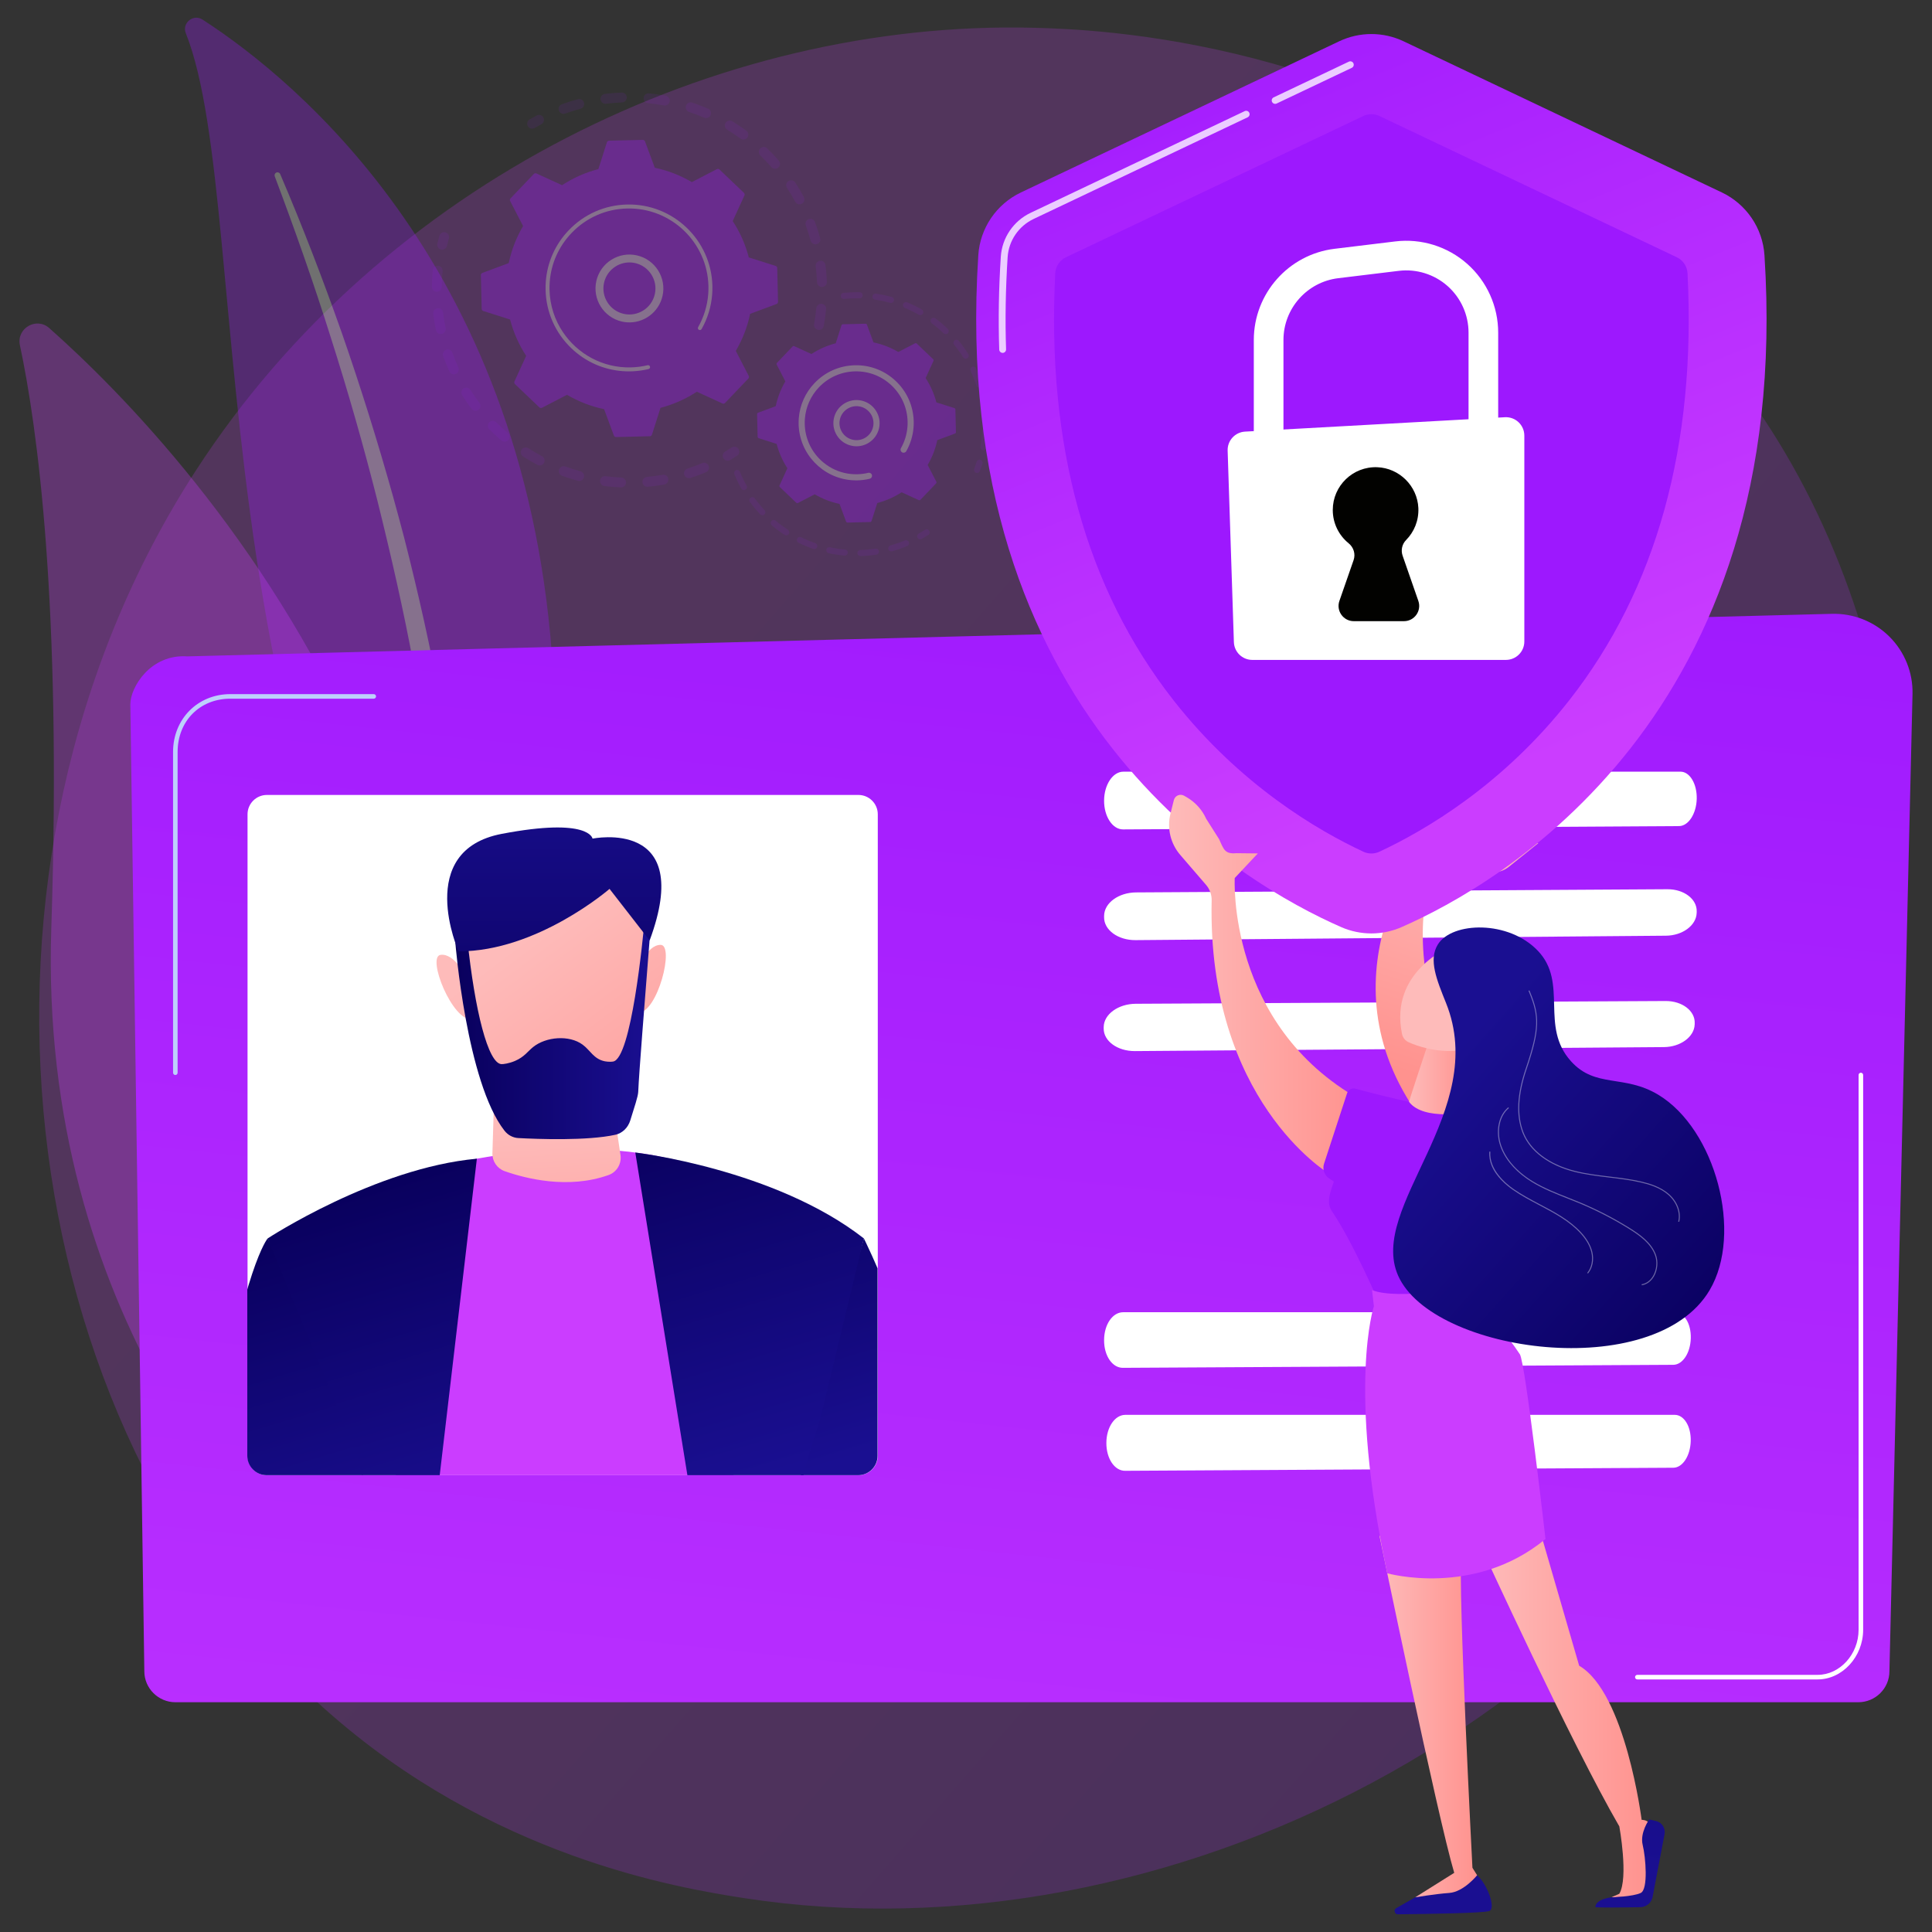 <?xml version="1.0" encoding="utf-8"?>
<!-- Generator: Adobe Illustrator 24.3.0, SVG Export Plug-In . SVG Version: 6.00 Build 0)  -->
<svg version="1.1" id="Layer_1" xmlns="http://www.w3.org/2000/svg" xmlns:xlink="http://www.w3.org/1999/xlink" x="0px" y="0px"
	 viewBox="0 0 1200 1200" style="enable-background:new 0 0 1200 1200;" xml:space="preserve">
<rect x="0" y="0" width="1200" height="1200" fill="#333333" stroke="none"/>
<style type="text/css">
	.st0{opacity:0.2;fill:url(#SVGID_1_);}
	.st1{opacity:0.3;}
	.st2{fill:#9D18FE;}
	.st3{fill:#FFFFFF;}
	.st4{fill:#CB3DFF;}
	.st5{fill:url(#SVGID_2_);}
	.st6{fill:#BDD0FB;}
	.st7{clip-path:url(#SVGID_4_);}
	.st8{fill:url(#SVGID_5_);}
	.st9{fill:url(#SVGID_6_);}
	.st10{fill:url(#SVGID_7_);}
	.st11{fill:url(#SVGID_8_);}
	.st12{fill:url(#SVGID_9_);}
	.st13{fill:url(#SVGID_10_);}
	.st14{fill:url(#SVGID_11_);}
	.st15{fill:url(#SVGID_12_);}
	.st16{fill:url(#SVGID_13_);}
	.st17{fill:url(#SVGID_14_);}
	.st18{fill:url(#SVGID_15_);}
	.st19{fill:url(#SVGID_16_);}
	.st20{opacity:0.77;fill:#FFFFFF;}
	.st21{fill:#020200;}
	.st22{fill:url(#SVGID_17_);}
	.st23{fill:url(#SVGID_18_);}
	.st24{fill:url(#SVGID_19_);}
	.st25{fill:url(#SVGID_20_);}
	.st26{fill:url(#SVGID_21_);}
	.st27{fill:url(#SVGID_22_);}
	.st28{fill:url(#SVGID_23_);}
	.st29{fill:url(#SVGID_24_);}
	.st30{opacity:0.39;fill:#FFFFFF;}
</style>
<g>
	<linearGradient id="SVGID_1_" gradientUnits="userSpaceOnUse" x1="1280.992" y1="1201.275" x2="412.067" y2="440.966">
		<stop  offset="0" style="stop-color:#9D18FE"/>
		<stop  offset="1" style="stop-color:#CB3DFF"/>
	</linearGradient>
	<path class="st0" d="M1133.32,806.41c-112.3,264.42-411.44,412.55-670.86,372.59c-42.21-6.5-157.94-25.87-260.4-117.24
		C4.82,885.87-37.36,537.56,121.75,292.11C237.55,113.46,445.14,12.19,642.39,17.25c42.49,1.09,205.32,7.82,348.42,125.81
		c21.02,17.33,67.38,58.52,109.16,123.85C1198.07,420.34,1206.51,634.09,1133.32,806.41z"/>
	<g class="st1">
		<g>
			<g>
				<g class="st1">
					<path class="st2" d="M508.1,204.9c-1.67-0.31-2.77-1.91-2.47-3.58c0.6-3.24,1.06-6.56,1.38-9.86c0.16-1.67,1.63-2.9,3.29-2.77
						c0.02,0,0.04,0,0.06,0c1.69,0.16,2.93,1.67,2.76,3.35c-0.34,3.47-0.82,6.97-1.45,10.38c-0.29,1.56-1.71,2.63-3.26,2.51
						C508.31,204.93,508.2,204.92,508.1,204.9z M507.46,175.3c-0.13-3.31-0.41-6.65-0.82-9.92c-0.21-1.68,0.98-3.22,2.66-3.43
						c1.69-0.21,3.22,0.98,3.43,2.67c0.43,3.44,0.73,6.95,0.87,10.44c0.07,1.7-1.25,3.13-2.95,3.2c-0.12,0-0.25,0-0.36-0.01
						C508.75,178.12,507.52,176.87,507.46,175.3z M503.5,149.52c-0.87-3.19-1.88-6.38-3.02-9.48c-0.58-1.59,0.24-3.36,1.83-3.94
						c1.59-0.58,3.36,0.24,3.94,1.83c1.2,3.27,2.27,6.63,3.18,9.99c0.44,1.64-0.52,3.33-2.16,3.77c-0.35,0.09-0.7,0.13-1.04,0.1
						C504.97,151.69,503.85,150.81,503.5,149.52z M493.87,125.28c-1.56-2.92-3.26-5.8-5.06-8.57c-0.92-1.42-0.52-3.33,0.9-4.25
						c1.42-0.92,3.33-0.52,4.25,0.9c1.9,2.92,3.69,5.95,5.33,9.03c0.8,1.5,0.23,3.36-1.26,4.16c-0.54,0.29-1.12,0.4-1.68,0.35
						C495.34,126.82,494.39,126.24,493.87,125.28z M479.09,103.79c-2.16-2.49-4.46-4.93-6.84-7.24c-1.22-1.18-1.24-3.13-0.06-4.35
						c1.18-1.22,3.13-1.24,4.35-0.06c2.5,2.43,4.92,4.99,7.19,7.62c1.11,1.28,0.97,3.22-0.31,4.33c-0.65,0.56-1.46,0.8-2.25,0.74
						C480.4,104.78,479.64,104.42,479.09,103.79z M459.92,86.1c-2.66-1.96-5.44-3.82-8.27-5.55c-1.45-0.88-1.9-2.78-1.02-4.22
						c0.89-1.45,2.78-1.91,4.22-1.02c2.97,1.81,5.9,3.78,8.7,5.84c1.37,1.01,1.66,2.93,0.66,4.3c-0.65,0.89-1.69,1.32-2.72,1.24
						C460.94,86.65,460.4,86.45,459.92,86.1z M347.14,68.7c-0.58-1.59,0.24-3.36,1.84-3.94c3.27-1.19,6.63-2.25,10-3.16
						c1.64-0.44,3.33,0.53,3.77,2.17c0.44,1.64-0.53,3.32-2.17,3.77c-3.2,0.86-6.39,1.87-9.49,3c-0.43,0.15-0.86,0.21-1.29,0.18
						C348.63,70.62,347.56,69.87,347.14,68.7z M437.32,73.11c-3.03-1.31-6.15-2.51-9.29-3.56c-1.61-0.54-2.48-2.28-1.94-3.89
						c0.54-1.61,2.28-2.47,3.89-1.94c3.3,1.11,6.59,2.37,9.78,3.75c1.56,0.68,2.27,2.48,1.6,4.04c-0.54,1.23-1.79,1.94-3.06,1.84
						C437.97,73.33,437.64,73.25,437.32,73.11z M373.01,61.76c-0.21-1.68,0.99-3.22,2.67-3.43c3.45-0.43,6.96-0.71,10.44-0.85
						c1.7-0.07,3.12,1.26,3.19,2.95c0.07,1.7-1.26,3.12-2.95,3.19c-3.31,0.13-6.65,0.4-9.93,0.81c-0.21,0.03-0.42,0.03-0.62,0.01
						C374.39,64.33,373.19,63.23,373.01,61.76z M412.38,65.5c-3.25-0.6-6.56-1.07-9.85-1.4c-1.69-0.17-2.92-1.67-2.76-3.36
						c0.16-1.67,1.63-2.89,3.29-2.76c0.02,0,0.04,0,0.07,0.01c3.47,0.34,6.96,0.84,10.37,1.47c1.67,0.31,2.77,1.91,2.46,3.58
						c-0.29,1.56-1.71,2.62-3.25,2.5C412.6,65.53,412.49,65.52,412.38,65.5z"/>
					<path class="st2" d="M330.27,79.9c0.6,0.05,1.23-0.08,1.79-0.41c1.37-0.8,2.77-1.59,4.18-2.34c1.5-0.8,2.06-2.66,1.27-4.16
						c-0.8-1.5-2.66-2.07-4.16-1.27c-1.48,0.79-2.96,1.62-4.4,2.46c-1.46,0.86-1.95,2.74-1.1,4.2
						C328.38,79.29,329.3,79.82,330.27,79.9z"/>
				</g>
				<g class="st1">
					<path class="st2" d="M274.38,155.09c1.48,0.11,2.86-0.86,3.22-2.35c0.37-1.54,0.78-3.1,1.22-4.63c0.46-1.63-0.48-3.33-2.11-3.8
						c-1.64-0.47-3.33,0.48-3.8,2.11c-0.46,1.61-0.89,3.26-1.28,4.88c-0.4,1.65,0.62,3.31,2.27,3.71
						C274.06,155.06,274.22,155.08,274.38,155.09z"/>
					<path class="st2" d="M375.36,301.88c-1.68-0.21-2.88-1.75-2.66-3.44c0.21-1.68,1.75-2.87,3.44-2.66
						c3.21,0.41,6.48,0.68,9.76,0.83c1.69,0.07,3.01,1.51,2.94,3.2c-0.07,1.7-1.51,3.01-3.2,2.94c-1.42-0.06-2.84-0.15-4.25-0.26
						C379.36,302.34,377.34,302.13,375.36,301.88z M399.03,299.56c-0.16-1.69,1.09-3.19,2.78-3.34c3.24-0.3,6.51-0.74,9.71-1.31
						c1.67-0.3,3.27,0.82,3.56,2.49c0.3,1.67-0.82,3.27-2.49,3.56c-3.37,0.6-6.81,1.06-10.22,1.38c-0.18,0.02-0.35,0.02-0.52,0
						C400.38,302.23,399.17,301.08,399.03,299.56z M358.93,298.64c-3.3-0.89-6.61-1.93-9.83-3.1c-1.6-0.58-2.42-2.34-1.84-3.94
						c0.58-1.6,2.34-2.42,3.94-1.84c3.06,1.11,6.2,2.1,9.34,2.95c1.64,0.44,2.61,2.13,2.17,3.77c-0.39,1.45-1.76,2.38-3.2,2.26
						C359.3,298.72,359.12,298.69,358.93,298.64z M424.97,294.93c-0.52-1.61,0.36-3.35,1.98-3.87c3.09-1,6.18-2.15,9.18-3.41
						c1.57-0.66,3.37,0.08,4.02,1.64c0.66,1.56-0.08,3.37-1.64,4.02c-3.16,1.33-6.41,2.54-9.67,3.59c-0.39,0.13-0.79,0.17-1.18,0.14
						C426.45,296.95,425.37,296.15,424.97,294.93z M333.79,288.76c-3.02-1.59-6.02-3.34-8.91-5.19c-1.43-0.91-1.85-2.81-0.93-4.24
						c0.91-1.43,2.82-1.85,4.24-0.93c2.74,1.76,5.59,3.41,8.46,4.93c1.5,0.79,2.08,2.65,1.29,4.15c-0.59,1.12-1.77,1.72-2.96,1.63
						C334.58,289.08,334.17,288.97,333.79,288.76z M311.43,273.62c-2.61-2.22-5.15-4.58-7.56-7c-1.2-1.2-1.19-3.15,0.02-4.35
						c1.21-1.2,3.15-1.19,4.35,0.02c2.29,2.31,4.71,4.55,7.19,6.66c1.29,1.1,1.45,3.04,0.35,4.33c-0.66,0.78-1.63,1.14-2.58,1.07
						C312.56,274.29,311.95,274.05,311.43,273.62z M292.9,253.96c-2.06-2.74-4.03-5.59-5.86-8.48c-0.91-1.44-0.47-3.33,0.96-4.24
						c1.44-0.91,3.33-0.47,4.24,0.96c1.73,2.75,3.6,5.46,5.57,8.06c1.02,1.36,0.75,3.28-0.6,4.3c-0.62,0.47-1.36,0.67-2.09,0.61
						C294.27,255.1,293.46,254.69,292.9,253.96z M279.11,230.72c-1.41-3.12-2.71-6.34-3.86-9.57c-0.57-1.6,0.27-3.36,1.87-3.92
						c1.6-0.57,3.36,0.27,3.92,1.87c1.09,3.06,2.32,6.12,3.66,9.08c0.7,1.55,0.02,3.37-1.53,4.07c-0.49,0.22-1,0.3-1.5,0.27
						C280.59,232.43,279.59,231.78,279.11,230.72z M270.75,205.01c-0.69-3.35-1.25-6.77-1.65-10.17c-0.2-1.69,1-3.22,2.69-3.42
						c1.68-0.2,3.21,1,3.42,2.69c0.39,3.23,0.91,6.48,1.57,9.66c0.34,1.66-0.73,3.29-2.39,3.63c-0.29,0.06-0.58,0.08-0.86,0.06
						C272.19,207.35,271.03,206.38,270.75,205.01z M268.24,178.12c0.04-2.52,0.16-5.07,0.35-7.58c0.07-0.91,0.15-1.81,0.24-2.71
						c0.17-1.69,1.65-2.96,3.36-2.75c1.69,0.17,2.92,1.67,2.75,3.36c-0.08,0.86-0.16,1.72-0.23,2.58c-0.18,2.38-0.3,4.81-0.34,7.2
						c-0.03,1.7-1.43,3.05-3.12,3.02c-0.06,0-0.13,0-0.19-0.01C269.46,181.11,268.21,179.75,268.24,178.12z"/>
					<path class="st2" d="M451.73,286.16c0.61,0.05,1.24-0.09,1.8-0.42c1.43-0.85,2.87-1.74,4.28-2.66c1.42-0.93,1.83-2.83,0.9-4.25
						c-0.93-1.42-2.83-1.83-4.25-0.9c-1.34,0.87-2.71,1.72-4.06,2.53c-1.46,0.86-1.94,2.75-1.08,4.21
						C449.85,285.55,450.77,286.08,451.73,286.16z"/>
				</g>
				<g>
					<path class="st2" d="M464.82,235.12c0.42-0.44,0.52-1.11,0.24-1.65l-8.03-15.53c4.14-7.04,7.18-14.78,8.9-23.01l16.38-6.09
						c0.57-0.21,0.95-0.77,0.94-1.38l-0.5-20.96c-0.01-0.61-0.42-1.15-1-1.33l-16.65-5.3c-2.11-8.13-5.52-15.73-9.99-22.56
						l7.28-15.89c0.25-0.56,0.13-1.21-0.31-1.64l-15.17-14.47c-0.44-0.42-1.11-0.52-1.65-0.24l-15.53,8.03
						c-7.04-4.14-14.78-7.18-23.01-8.9l-6.09-16.38c-0.21-0.57-0.77-0.95-1.38-0.94l-20.96,0.5c-0.61,0.01-1.15,0.42-1.33,1
						l-5.3,16.65c-8.13,2.11-15.73,5.52-22.56,9.99l-15.89-7.28c-0.56-0.26-1.21-0.13-1.64,0.31l-14.47,15.17
						c-0.42,0.44-0.52,1.11-0.24,1.65l8.03,15.53c-4.14,7.04-7.18,14.78-8.9,23.01l-16.38,6.09c-0.57,0.21-0.95,0.77-0.94,1.38
						l0.5,20.96c0.01,0.61,0.42,1.15,1,1.33l16.65,5.3c2.11,8.13,5.52,15.73,9.99,22.56l-7.28,15.89c-0.26,0.56-0.13,1.21,0.31,1.64
						l15.17,14.47c0.44,0.42,1.11,0.52,1.65,0.24l15.53-8.03c7.04,4.14,14.78,7.18,23.01,8.9l6.09,16.38
						c0.21,0.57,0.77,0.95,1.38,0.94l20.96-0.5c0.61-0.01,1.15-0.42,1.33-1l5.3-16.65c8.13-2.11,15.73-5.52,22.56-9.99l15.89,7.28
						c0.56,0.26,1.21,0.13,1.64-0.31L464.82,235.12z"/>
					<path class="st3" d="M386.28,199.73c-11.33-2.58-18.46-13.89-15.88-25.22c1.25-5.49,4.56-10.17,9.32-13.16
						c4.76-3,10.41-3.97,15.9-2.72c11.33,2.58,18.46,13.89,15.88,25.22c-2.34,10.31-11.92,17.14-22.16,16.34
						C388.33,200.12,387.3,199.96,386.28,199.73z M382.34,165.5c-3.65,2.3-6.19,5.88-7.15,10.09c-1.97,8.69,3.49,17.36,12.18,19.34
						c8.69,1.98,17.36-3.49,19.34-12.18c1.97-8.69-3.49-17.36-12.18-19.34c-0.79-0.18-1.58-0.3-2.37-0.36
						C388.73,162.8,385.31,163.63,382.34,165.5z"/>
					<path class="st3" d="M386.57,230.51c1.76,0.14,3.54,0.18,5.32,0.14l0,0c0.56-0.01,1.13-0.04,1.69-0.07
						c2.77-0.16,5.53-0.53,8.22-1.12c0.04-0.01,0.07-0.02,0.11-0.02c0.1-0.02,0.21-0.05,0.31-0.07c0.2-0.05,0.41-0.09,0.61-0.14
						c0.53-0.13,0.9-0.58,0.94-1.1c0.01-0.13,0-0.26-0.03-0.38c-0.16-0.66-0.82-1.06-1.48-0.91c-3.4,0.82-6.9,1.27-10.42,1.36
						c-17.49,0.42-33.1-8.36-42.19-21.91c-5.06-7.53-8.1-16.55-8.33-26.27c-0.04-1.71,0-3.4,0.14-5.08
						c0.87-11.29,5.57-21.85,13.49-30.16c9.1-9.54,21.37-14.97,34.55-15.28c27.22-0.64,49.88,20.97,50.52,48.18
						c0.04,1.68-0.01,3.35-0.13,5.01c-0.56,7.2-2.69,14.2-6.26,20.49c-0.09,0.16-0.14,0.34-0.16,0.51
						c-0.04,0.46,0.19,0.92,0.62,1.16c0.59,0.33,1.34,0.13,1.68-0.46c3.75-6.6,5.98-13.95,6.57-21.52c0.14-1.74,0.18-3.5,0.14-5.26
						c-0.68-28.57-24.48-51.26-53.04-50.58c-13.84,0.33-26.72,6.03-36.27,16.05c-8.32,8.72-13.24,19.81-14.16,31.66
						c-0.14,1.76-0.18,3.54-0.14,5.33c0.33,13.84,6.03,26.72,16.05,36.27C363.62,224.67,374.71,229.59,386.57,230.51z"/>
				</g>
			</g>
			<g>
				<g class="st1">
					<path class="st2" d="M606.73,293.77c0.82,0.06,1.61-0.41,1.92-1.22c0.57-1.51,1.11-3.05,1.59-4.59c0.31-1-0.24-2.06-1.25-2.38
						c-1-0.32-2.06,0.25-2.38,1.25c-0.46,1.47-0.97,2.94-1.51,4.38c-0.37,0.98,0.12,2.07,1.1,2.45
						C606.37,293.72,606.55,293.76,606.73,293.77z"/>
					<path class="st2" d="M610.44,279.68c-1.03-0.19-1.72-1.17-1.53-2.21c0.47-2.6,0.81-5.26,1.02-7.9
						c0.04-0.56,0.08-1.11,0.11-1.68c0.06-1.05,0.96-1.85,2-1.79c0.99,0.1,1.85,0.96,1.79,2c-0.03,0.59-0.07,1.17-0.12,1.75
						c-0.21,2.76-0.57,5.55-1.07,8.28c-0.17,0.97-1.05,1.63-2.01,1.55C610.57,279.7,610.51,279.69,610.44,279.68z M609.99,258.26
						c-0.21-3.2-0.62-6.42-1.22-9.56c-0.2-1.03,0.48-2.02,1.51-2.22c1.02-0.19,2.02,0.48,2.22,1.51c0.63,3.29,1.06,6.66,1.28,10.02
						c0.07,1.05-0.72,1.95-1.77,2.02c-0.09,0.01-0.18,0-0.27,0C610.81,259.95,610.06,259.21,609.99,258.26z M606.38,239.36
						c-0.99-3.05-2.18-6.06-3.53-8.97c-0.44-0.95-0.03-2.08,0.92-2.52c0.95-0.44,2.08-0.04,2.52,0.91c1.42,3.05,2.67,6.21,3.71,9.41
						c0.32,1-0.22,2.07-1.22,2.39c-0.24,0.08-0.49,0.11-0.73,0.09C607.29,240.61,606.62,240.12,606.38,239.36z M598.23,221.93
						c-1.71-2.72-3.6-5.35-5.62-7.83c-0.66-0.81-0.54-2.01,0.27-2.67c0.81-0.66,2.01-0.54,2.67,0.27c2.12,2.6,4.1,5.36,5.89,8.21
						c0.56,0.89,0.29,2.06-0.6,2.62c-0.36,0.22-0.76,0.31-1.15,0.28C599.11,222.77,598.56,222.46,598.23,221.93z M586.07,207.02
						c-2.31-2.22-4.79-4.31-7.35-6.23c-0.84-0.63-1.01-1.82-0.38-2.66c0.63-0.84,1.82-1.01,2.66-0.38c2.69,2.01,5.28,4.2,7.71,6.53
						c0.76,0.73,0.78,1.93,0.06,2.68c-0.41,0.43-0.97,0.62-1.52,0.58C586.81,207.51,586.4,207.34,586.07,207.02z M570.66,195.51
						c-2.78-1.59-5.69-3.01-8.64-4.24c-0.97-0.4-1.43-1.51-1.02-2.48c0.4-0.97,1.51-1.42,2.48-1.02c3.1,1.29,6.15,2.79,9.06,4.45
						c0.91,0.52,1.23,1.68,0.71,2.59c-0.38,0.66-1.09,1.01-1.8,0.95C571.18,195.73,570.91,195.65,570.66,195.51z M552.91,188.12
						c-3.08-0.85-6.25-1.52-9.43-1.99c-1.04-0.15-1.75-1.12-1.6-2.16c0.15-1.04,1.11-1.74,2.16-1.6c3.33,0.49,6.66,1.2,9.88,2.09
						c1.01,0.28,1.6,1.33,1.32,2.34c-0.25,0.89-1.09,1.45-1.97,1.38C553.15,188.18,553.03,188.16,552.91,188.12z M522.17,183.97
						c-0.1-1.04,0.66-1.97,1.7-2.08c2.89-0.29,5.84-0.42,8.77-0.39c0.45,0,0.89,0.01,1.33,0.02c1.04,0,1.88,0.9,1.85,1.95
						c-0.03,1.05-0.9,1.88-1.95,1.85c-0.42-0.01-0.83-0.02-1.26-0.02c-2.8-0.02-5.62,0.1-8.37,0.37c-0.11,0.01-0.23,0.01-0.33,0
						C523.01,185.6,522.27,184.9,522.17,183.97z"/>
				</g>
				<g class="st1">
					<path class="st2" d="M524.53,345.1c-3.29-0.3-6.6-0.8-9.82-1.49c-1.02-0.22-1.68-1.23-1.46-2.25c0.22-1.03,1.23-1.67,2.25-1.46
						c3.07,0.66,6.23,1.14,9.37,1.42c1.04,0.09,1.81,1.02,1.72,2.06c-0.09,1.04-1,1.8-2.04,1.72
						C524.54,345.11,524.53,345.1,524.53,345.1z M532.51,343.56c-0.03-1.05,0.79-1.92,1.84-1.95c3.15-0.09,6.33-0.38,9.45-0.85
						c1.03-0.15,2,0.56,2.16,1.59c0.16,1.04-0.56,2-1.59,2.16c-3.27,0.49-6.6,0.79-9.9,0.89c-0.07,0-0.14,0-0.21,0
						C533.3,345.32,532.54,344.54,532.51,343.56z M505.13,340.94c-3.13-1.09-6.21-2.37-9.17-3.82c-0.94-0.46-1.33-1.6-0.87-2.54
						c0.46-0.94,1.59-1.33,2.54-0.87c2.82,1.38,5.77,2.61,8.75,3.65c0.99,0.34,1.51,1.43,1.17,2.41c-0.29,0.83-1.1,1.34-1.94,1.27
						C505.45,341.03,505.29,340.99,505.13,340.94z M551.75,341.11c-0.28-1.01,0.31-2.06,1.32-2.34c3.04-0.85,6.05-1.89,8.96-3.11
						c0.97-0.4,2.08,0.06,2.48,1.02c0.4,0.97-0.05,2.08-1.02,2.48c-3.05,1.27-6.21,2.37-9.4,3.26c-0.22,0.06-0.44,0.08-0.66,0.06
						C552.66,342.43,551.97,341.9,551.75,341.11z M487.32,332.21c-2.77-1.8-5.45-3.79-7.98-5.92c-0.8-0.67-0.91-1.87-0.23-2.67
						c0.67-0.8,1.87-0.91,2.67-0.23c2.41,2.03,4.98,3.92,7.62,5.64c0.88,0.57,1.13,1.75,0.55,2.63c-0.39,0.6-1.07,0.91-1.74,0.86
						C487.9,332.49,487.59,332.39,487.32,332.21z M472.12,319.46c-2.26-2.42-4.39-4.99-6.34-7.66c-0.62-0.85-0.43-2.03,0.41-2.65
						c0.84-0.62,2.03-0.44,2.65,0.41c1.86,2.54,3.89,5,6.05,7.3c0.72,0.77,0.68,1.97-0.09,2.68c-0.4,0.38-0.93,0.55-1.44,0.51
						C472.9,320.02,472.45,319.82,472.12,319.46z M460.41,303.44c-1.62-2.89-3.07-5.9-4.32-8.96c-0.4-0.97,0.07-2.08,1.04-2.48
						c0.97-0.4,2.08,0.07,2.48,1.04c1.19,2.91,2.58,5.79,4.12,8.54c0.51,0.92,0.19,2.07-0.73,2.58c-0.34,0.19-0.71,0.26-1.07,0.24
						C461.31,304.36,460.73,304.02,460.41,303.44z"/>
					<path class="st2" d="M571.41,334.99c0.37,0.03,0.74-0.05,1.08-0.24c1.41-0.8,2.81-1.65,4.14-2.52
						c0.88-0.57,1.13-1.75,0.56-2.63c-0.57-0.88-1.75-1.13-2.63-0.56c-1.28,0.83-2.61,1.64-3.95,2.41
						c-0.91,0.52-1.23,1.68-0.71,2.59C570.23,334.61,570.8,334.94,571.41,334.99z"/>
				</g>
				<g>
					<path class="st2" d="M581.41,300.27c0.28-0.3,0.35-0.74,0.16-1.1l-5.37-10.39c2.77-4.71,4.81-9.89,5.96-15.4l10.96-4.07
						c0.38-0.14,0.64-0.51,0.63-0.92l-0.33-14.03c-0.01-0.41-0.28-0.77-0.67-0.89l-11.14-3.55c-1.41-5.44-3.69-10.52-6.68-15.1
						l4.87-10.63c0.17-0.37,0.09-0.81-0.21-1.1l-10.15-9.68c-0.3-0.28-0.74-0.35-1.1-0.16l-10.39,5.37
						c-4.71-2.77-9.89-4.81-15.4-5.96l-4.07-10.96c-0.14-0.38-0.51-0.64-0.92-0.63l-14.03,0.33c-0.41,0.01-0.77,0.28-0.89,0.67
						l-3.55,11.14c-5.44,1.41-10.52,3.69-15.1,6.68l-10.63-4.87c-0.37-0.17-0.81-0.09-1.1,0.21l-9.68,10.15
						c-0.28,0.3-0.35,0.74-0.16,1.1l5.37,10.39c-2.77,4.71-4.81,9.89-5.96,15.4l-10.96,4.07c-0.38,0.14-0.64,0.51-0.63,0.92
						l0.33,14.03c0.01,0.41,0.28,0.77,0.67,0.89l11.14,3.55c1.41,5.44,3.69,10.52,6.68,15.1l-4.87,10.63
						c-0.17,0.37-0.09,0.81,0.21,1.1l10.15,9.68c0.3,0.28,0.74,0.35,1.1,0.16l10.39-5.37c4.71,2.77,9.89,4.81,15.4,5.96l4.07,10.96
						c0.14,0.38,0.51,0.64,0.92,0.63l14.03-0.33c0.41-0.01,0.77-0.28,0.89-0.67l3.55-11.14c5.44-1.41,10.52-3.69,15.1-6.68
						l10.63,4.87c0.37,0.17,0.81,0.09,1.1-0.21L581.41,300.27z"/>
					<path class="st3" d="M528.8,276.83c-3.74-0.85-6.93-3.1-8.97-6.35c-2.04-3.24-2.7-7.09-1.85-10.83
						c1.75-7.72,9.45-12.56,17.18-10.82c7.72,1.76,12.57,9.46,10.82,17.18c-0.85,3.74-3.1,6.92-6.35,8.97
						c-2.64,1.66-5.67,2.41-8.73,2.17C530.2,277.1,529.5,276.99,528.8,276.83z M521.68,260.49c-0.63,2.75-0.14,5.58,1.36,7.97
						c1.5,2.39,3.85,4.05,6.6,4.67l0,0c2.75,0.62,5.58,0.14,7.97-1.36c2.39-1.5,4.05-3.85,4.67-6.6c1.29-5.68-2.28-11.35-7.96-12.64
						c-0.51-0.12-1.02-0.19-1.53-0.23C527.66,251.91,522.86,255.33,521.68,260.49z"/>
					<path class="st3" d="M529,298.26c1.2,0.09,2.41,0.12,3.63,0.1c2.43-0.06,4.86-0.36,7.23-0.91c0.11-0.03,0.21-0.05,0.32-0.08
						c0.82-0.2,1.39-0.9,1.45-1.7c0.01-0.19,0-0.39-0.05-0.59c-0.24-1.02-1.27-1.64-2.29-1.4c-2.2,0.53-4.47,0.83-6.75,0.88l0,0
						c-0.12,0-0.25,0-0.37,0.01c-5.38,0.08-10.58-1.19-15.22-3.63c-2.52-1.33-4.88-3-7.01-4.99c-0.02-0.02-0.03-0.03-0.05-0.05
						c-0.05-0.05-0.11-0.1-0.16-0.15c-6.18-5.89-9.69-13.84-9.89-22.37c-0.03-1.1,0-2.2,0.09-3.29c0.57-7.31,3.6-14.15,8.73-19.53
						c5.89-6.18,13.84-9.69,22.37-9.89c8.53-0.2,16.64,2.93,22.81,8.82c6.18,5.89,9.69,13.84,9.89,22.37c0.03,1.09,0,2.17-0.09,3.24
						c-0.36,4.66-1.74,9.2-4.05,13.27c-0.14,0.25-0.22,0.52-0.24,0.79c-0.05,0.71,0.29,1.42,0.96,1.8c0.91,0.51,2.07,0.2,2.59-0.71
						c2.59-4.56,4.13-9.63,4.53-14.84c0.09-1.2,0.13-2.42,0.1-3.63c-0.23-9.55-4.16-18.44-11.07-25.03
						c-6.91-6.59-15.97-10.1-25.52-9.87c-9.55,0.23-18.43,4.16-25.03,11.07c-5.74,6.02-9.14,13.67-9.77,21.84
						c-0.09,1.21-0.13,2.44-0.1,3.68C496.48,281.94,510.95,296.86,529,298.26z"/>
				</g>
			</g>
		</g>
	</g>
	<g class="st1">
		<g>
			<path class="st2" d="M115.4,20.62c-2.53-6.34,4.67-12.17,10.4-8.46c58.22,37.66,203.12,155.79,217.76,405.6
				c18.37,313.42,102.58,413.7,194.49,467.49c0,0-115.02-12.25-204.35-113.3C114.37,523.86,160.43,133.37,115.4,20.62z"/>
			<path class="st3" d="M170.65,109.52c12.43,33,24.19,66.24,34.73,99.85c10.71,33.55,20.4,67.42,29.02,101.53
				c8.49,34.15,16.33,68.45,22.71,103.03c6.53,34.55,11.57,69.35,16.51,104.3c5.13,34.9,10.1,70.1,18.69,104.89
				c8.54,34.72,21.36,68.99,40.06,99.89c4.67,7.7,9.5,15.35,14.73,22.63c5.1,7.38,10.53,14.55,16.08,21.61
				c11.18,14.07,23.31,27.42,36.38,39.81c26.2,24.72,56.15,45.43,87.96,61.78c3.35,1.72,7.46,0.4,9.18-2.95
				c1.69-3.29,0.45-7.31-2.77-9.08l-0.02-0.01c-7.63-4.2-15.19-8.47-22.54-13.07c-3.71-2.24-7.32-4.64-10.97-6.98
				c-3.56-2.47-7.21-4.8-10.69-7.38c-14.08-10.07-27.43-21.11-39.9-33.08c-25.03-23.8-46.63-51.46-64.55-80.96
				c-8.8-14.85-16.48-30.33-22.95-46.34c-6.46-16.02-11.69-32.56-15.99-49.41c-8.6-33.72-13.81-68.51-19.19-103.38
				c-5.43-34.87-11.12-69.87-18.25-104.58c-3.52-17.36-7.34-34.66-11.48-51.88c-2.02-8.62-4.2-17.2-6.37-25.79
				c-2.25-8.56-4.55-17.11-6.92-25.64c-9.53-34.1-20.1-67.89-31.72-101.3c-11.78-33.35-24.44-66.39-38.36-98.87
				c-0.4-0.93-1.47-1.36-2.4-0.96C170.74,107.58,170.31,108.61,170.65,109.52z"/>
		</g>
	</g>
	<g class="st1">
		<g>
			<g>
				<path class="st4" d="M241.3,996.15c-4.03,11.92-18.92,15.85-28.41,7.6c-52.4-45.53-188.92-187.67-181.03-427.19
					c6.66-202.26-8.94-312.57-19.5-362.16c-2.23-10.49,10.22-17.73,18.24-10.62C119.11,282.24,387.17,564.23,241.3,996.15z"/>
				<path class="st3" d="M224.27,996.63c-0.26,0.18-0.53,0.33-0.83,0.46c-2.48,1.09-5.38-0.03-6.47-2.52
					C215.72,991.76,93,709.89,89.56,428.24c-0.03-2.71,2.14-4.94,4.85-4.97c2.71-0.03,4.94,2.14,4.97,4.85
					c3.41,279.6,125.34,559.7,126.57,562.5C226.92,992.8,226.16,995.31,224.27,996.63z"/>
			</g>
		</g>
	</g>
	<linearGradient id="SVGID_2_" gradientUnits="userSpaceOnUse" x1="679.995" y1="245.606" x2="526.374" y2="1679.398">
		<stop  offset="0" style="stop-color:#9D18FE"/>
		<stop  offset="1" style="stop-color:#CB3DFF"/>
	</linearGradient>
	<path class="st5" d="M1187.9,431.08l-12.42,525.68l-1.93,81.3c0,10.63-8.71,19.23-19.34,19.23H108.99
		c-10.63,0-19.34-8.6-19.34-19.23l-1.18-81.35l-7.52-519.23c0-10.63,12.52-31.35,35.45-29.79l1021.51-26.43
		c13.34-0.33,26.24,4.79,35.68,14.22C1183.04,404.89,1188.21,417.76,1187.9,431.08z"/>
	<g>
		<g>
			<path class="st3" d="M1053.87,496.23c-0.25,9.23-5.16,16.83-10.97,16.87l-345.36,2.06c-6.54,0.04-11.82-8.05-11.77-17.88l0,0
				c0.04-9.84,5.4-17.98,11.96-17.98h346.07C1049.62,479.29,1054.12,486.99,1053.87,496.23L1053.87,496.23z"/>
			<path class="st3" d="M1050.14,895.09c-0.25,9.23-5.09,16.52-10.81,16.55l-340.54,1.9c-6.45,0.04-11.65-7.5-11.61-17.32l0,0
				c0.04-9.84,5.33-17.43,11.79-17.43h341.24C1045.95,878.79,1050.39,885.85,1050.14,895.09L1050.14,895.09z"/>
			<path class="st3" d="M1050.18,831.22c-0.25,9.23-5.11,16.45-10.86,16.49l-341.9,1.87c-6.47,0.04-11.7-7.39-11.65-17.21l0,0
				c0.04-9.84,5.35-17.32,11.84-17.32h342.6C1045.97,815.04,1050.43,821.97,1050.18,831.22L1050.18,831.22z"/>
			<path class="st3" d="M1053.83,567.06c-0.25,7.72-8.78,14.03-19.07,14.12l-329.43,2.75c-10.87,0.09-19.64-6.27-19.56-14.22
				l0.01-0.89c0.08-7.96,8.98-14.47,19.87-14.53l330.02-1.97c10.31-0.06,18.44,6.16,18.19,13.88L1053.83,567.06z"/>
			<path class="st3" d="M1052.59,636.39c-0.3,7.65-8.84,13.91-19.11,13.98l-328.54,2.48c-10.84,0.08-19.54-6.23-19.42-14.11
				l0.01-0.89c0.13-7.89,9.04-14.33,19.9-14.39l329.12-1.71c10.28-0.05,18.36,6.12,18.06,13.77L1052.59,636.39z"/>
		</g>
	</g>
	<path class="st3" d="M1128.98,1043.12h-112c-0.78,0-1.42-0.63-1.42-1.42c0-0.78,0.63-1.42,1.42-1.42h112
		c13.78,0,25.42-12.81,25.42-27.96V667.71c0-0.78,0.63-1.42,1.42-1.42c0.78,0,1.42,0.63,1.42,1.42v344.62
		C1157.23,1029.02,1144.29,1043.12,1128.98,1043.12z"/>
	<path class="st6" d="M108.91,667.71c-0.78,0-1.42-0.63-1.42-1.42V467.07c0-20.49,15.3-35.94,35.58-35.94h89.08
		c0.78,0,1.42,0.63,1.42,1.42c0,0.78-0.63,1.42-1.42,1.42h-89.08c-18.98,0-32.75,13.92-32.75,33.1v199.23
		C110.33,667.07,109.69,667.71,108.91,667.71z"/>
	<path class="st3" d="M533.21,916.26H165.75c-6.6,0-12-5.4-12-12V505.76c0-6.6,5.4-12,12-12h367.46c6.6,0,12,5.4,12,12v398.49
		C545.21,910.86,539.81,916.26,533.21,916.26z"/>
	<g>
		<defs>
			<path id="SVGID_3_" d="M533.06,916.26H165.6c-6.6,0-12-5.4-12-12V505.76c0-6.6,5.4-12,12-12h367.46c6.6,0,12,5.4,12,12v398.49
				C545.06,910.86,539.66,916.26,533.06,916.26z"/>
		</defs>
		<clipPath id="SVGID_4_">
			<use xlink:href="#SVGID_3_"  style="overflow:visible;"/>
		</clipPath>
		<g class="st7">
			<linearGradient id="SVGID_5_" gradientUnits="userSpaceOnUse" x1="479.812" y1="707.537" x2="538.318" y2="902.712">
				<stop  offset="0" style="stop-color:#09005D"/>
				<stop  offset="1" style="stop-color:#1A0F91"/>
			</linearGradient>
			<path class="st8" d="M579.56,899.73c-11.71-68.22-42.98-130.51-42.98-130.51l-40.94,141.95c0,0,0.71,1.6,1.88,5.16l68.17-0.14
				C574.4,916.17,581.03,908.32,579.56,899.73z"/>
			<linearGradient id="SVGID_6_" gradientUnits="userSpaceOnUse" x1="146.428" y1="769.382" x2="205.804" y2="967.463">
				<stop  offset="0" style="stop-color:#09005D"/>
				<stop  offset="1" style="stop-color:#1A0F91"/>
			</linearGradient>
			<path class="st9" d="M225.2,916.33c4.49-16.03,7.93-26.35,7.93-26.35l-66.91-120.76c0,0-15.2,18.11-31.48,122.28
				c-2.03,12.99,7.65,24.83,20.8,24.83H225.2z"/>
			<path class="st4" d="M455.64,916.33L437.5,726.14c-81.04-29.95-183.22,3.57-183.22,3.57l-8.41,186.62H455.64z"/>
			<g>
				<linearGradient id="SVGID_7_" gradientUnits="userSpaceOnUse" x1="344.667" y1="701.044" x2="353.557" y2="850.122">
					<stop  offset="0" style="stop-color:#FEBBBA"/>
					<stop  offset="1" style="stop-color:#FF928E"/>
				</linearGradient>
				<path class="st10" d="M307.37,666.15l-1.52,50.19c-0.15,4.96,2.93,9.44,7.61,11.09c12.83,4.53,39.4,11.41,64.58,2.39
					c5.08-1.82,8.14-7.02,7.35-12.36l-7.55-51.32H307.37z"/>
				<linearGradient id="SVGID_8_" gradientUnits="userSpaceOnUse" x1="327.152" y1="581.986" x2="451.954" y2="748.502">
					<stop  offset="0" style="stop-color:#FEBBBA"/>
					<stop  offset="1" style="stop-color:#FF928E"/>
				</linearGradient>
				<path class="st11" d="M281.71,574.54c0,0,8.81,89.85,28.19,112.75c0,0,58.14,5.29,79.28-7.05c0,0,14.97-44.93,13.21-104.83
					c0,0,2.89-54.51-57.26-59.02C274.66,511.11,281.71,574.54,281.71,574.54z"/>
				<linearGradient id="SVGID_9_" gradientUnits="userSpaceOnUse" x1="363.783" y1="554.531" x2="488.585" y2="721.047">
					<stop  offset="0" style="stop-color:#FEBBBA"/>
					<stop  offset="1" style="stop-color:#FF928E"/>
				</linearGradient>
				<path class="st12" d="M396.22,602.73c0,0,5.29-15.86,14.09-15.86c8.81,0-1.76,42.28-14.09,42.28V602.73z"/>
				<linearGradient id="SVGID_10_" gradientUnits="userSpaceOnUse" x1="284.566" y1="613.904" x2="409.368" y2="780.42">
					<stop  offset="0" style="stop-color:#FEBBBA"/>
					<stop  offset="1" style="stop-color:#FF928E"/>
				</linearGradient>
				<path class="st13" d="M289.72,606.89c0,0-7.38-15-16.1-13.81c-8.73,1.19,7.45,41.66,19.67,40L289.72,606.89z"/>
				<linearGradient id="SVGID_11_" gradientUnits="userSpaceOnUse" x1="282.846" y1="639.443" x2="403.997" y2="639.443">
					<stop  offset="0" style="stop-color:#09005D"/>
					<stop  offset="1" style="stop-color:#1A0F91"/>
				</linearGradient>
				<path class="st14" d="M282.85,585.75c0,0,6.92,86.43,30.52,116.57c2.17,2.77,5.3,4.38,8.6,4.55
					c12.05,0.64,42.85,1.79,60.22-2.04c4.32-0.95,7.88-4.33,9.3-8.95c2.53-8.21,4.79-14.75,4.92-17.64
					c0.59-13.4,3.65-50.55,7.59-101.2c-1.2-1.9-2.4-3.81-3.6-5.71c-1.09,11.71-8.26,86.29-19.63,88.02c-2.45,0.37-5.1-0.16-5.1-0.16
					c-6.89-1.39-9-6.82-13.8-10.35c-8.37-6.16-22.75-4.93-30.77,1.51c-3.33,2.68-5.44,6.15-11.27,8.63
					c-3.72,1.58-7.22,2.02-8.34,1.97c-8.31-0.35-16.56-33.02-21.2-77.5L282.85,585.75z"/>
				<linearGradient id="SVGID_12_" gradientUnits="userSpaceOnUse" x1="344.26" y1="684.456" x2="344.26" y2="459.881">
					<stop  offset="0" style="stop-color:#09005D"/>
					<stop  offset="1" style="stop-color:#1A0F91"/>
				</linearGradient>
				<path class="st15" d="M378.6,552.1c0,0-44.89,38.95-93.79,38.8c0,0-27.77-62.58,26.85-72.98c54.61-10.4,56.38,2.97,56.38,2.97
					s63.86-13.23,35.46,63.24L378.6,552.1z"/>
			</g>
			<linearGradient id="SVGID_13_" gradientUnits="userSpaceOnUse" x1="228.655" y1="735.944" x2="291.731" y2="946.367">
				<stop  offset="0" style="stop-color:#09005D"/>
				<stop  offset="1" style="stop-color:#1A0F91"/>
			</linearGradient>
			<path class="st16" d="M225.02,916.33h48.09l23.08-196.64c-63.2,5.75-129.96,49.53-129.96,49.53l49.71,120.62
				C219.5,898.48,222.53,907.43,225.02,916.33z"/>
			<linearGradient id="SVGID_14_" gradientUnits="userSpaceOnUse" x1="432.468" y1="678.321" x2="501.489" y2="908.578">
				<stop  offset="0" style="stop-color:#09005D"/>
				<stop  offset="1" style="stop-color:#1A0F91"/>
			</linearGradient>
			<path class="st17" d="M499.09,916.33c2.71-11.28,5.94-21.68,9.69-32.26l27.8-114.85c-55.38-43.26-141.99-53.37-141.99-53.37
				l32.37,200.48H499.09z"/>
		</g>
	</g>
	
		<linearGradient id="SVGID_15_" gradientUnits="userSpaceOnUse" x1="1686.935" y1="513.718" x2="1636.349" y2="668.775" gradientTransform="matrix(1 0 0 1 -754.998 0)">
		<stop  offset="0" style="stop-color:#FEBBBA"/>
		<stop  offset="1" style="stop-color:#FF928E"/>
	</linearGradient>
	<path class="st18" d="M882.49,528.21c0,0-69.16,88.54,9.75,178.6l29.66-2.76c0,0-54.3-87.19-33.41-159.3
		c0.92-3.18,3.91-5.32,7.21-5.08l30.28,2.21c4.03,0.29,8.02-0.95,11.17-3.48l18.34-14.74L882.49,528.21z"/>
	<linearGradient id="SVGID_16_" gradientUnits="userSpaceOnUse" x1="741.054" y1="-46.4" x2="953.343" y2="474.675">
		<stop  offset="0" style="stop-color:#9D18FE"/>
		<stop  offset="1" style="stop-color:#CB3DFF"/>
	</linearGradient>
	<path class="st19" d="M1095.94,158.53c-1.09-16.85-11.27-31.78-26.52-39.02L871.79,25.65c-12.66-6.01-27.34-6.01-40,0
		l-197.63,93.86c-15.25,7.24-25.43,22.17-26.52,39.02c-18.54,286.54,165.19,390.95,225.42,417.32c11.94,5.23,25.52,5.23,37.46,0
		C930.75,549.48,1114.48,445.08,1095.94,158.53z"/>
	<path class="st20" d="M792.01,64.51c-0.8,0-1.56-0.45-1.92-1.21c-0.5-1.06-0.05-2.33,1.01-2.83l46.7-22.18
		c1.06-0.51,2.33-0.05,2.83,1.01c0.5,1.06,0.05,2.33-1.01,2.83l-46.7,22.18C792.63,64.45,792.32,64.51,792.01,64.51z"/>
	<path class="st20" d="M622.76,219.18c-1.14,0-2.08-0.9-2.12-2.05c-0.63-18.61-0.3-38.02,0.98-57.68
		c0.76-11.76,7.87-22.21,18.56-27.29l132.94-63.14c1.06-0.5,2.33-0.05,2.83,1.01c0.5,1.06,0.05,2.33-1.01,2.83l-132.94,63.14
		c-9.3,4.42-15.48,13.51-16.14,23.72c-1.26,19.53-1.59,38.8-0.97,57.27c0.04,1.17-0.88,2.16-2.05,2.2
		C622.81,219.18,622.78,219.18,622.76,219.18z"/>
	<path class="st2" d="M1048.15,169.72c-0.22-4.27-2.76-8.09-6.63-9.92L856.78,72.05c-3.15-1.5-6.82-1.5-9.97,0L662.06,159.8
		c-3.86,1.84-6.41,5.65-6.63,9.92c-5.46,106.89,19.23,196.07,73.43,265.2c41.33,52.7,89.68,80.94,118.01,94.12
		c3.12,1.45,6.71,1.45,9.83,0c28.33-13.18,76.68-41.42,118.01-94.12C1028.92,365.79,1053.61,276.61,1048.15,169.72z"/>
	<g>
		<path class="st3" d="M797.17,284.56h-18.41v-73.38c0-28.82,21.57-53.18,50.18-56.65l37.65-4.57c16.2-1.97,32.51,3.11,44.73,13.93
			c12.22,10.82,19.23,26.39,19.23,42.72v64.06h-18.41v-64.06c0-11.06-4.75-21.6-13.02-28.94c-8.28-7.33-19.32-10.77-30.3-9.44
			l-37.65,4.57c-19.38,2.36-33.99,18.85-33.99,38.37V284.56z"/>
		<path class="st3" d="M773.31,268.09l161.41-8.94c6.56-0.36,12.07,4.85,12.07,11.42v127.87c0,6.32-5.12,11.44-11.44,11.44H777.82
			c-6.17,0-11.23-4.9-11.43-11.06l-3.88-118.93C762.31,273.67,767.11,268.43,773.31,268.09z"/>
		<path class="st21" d="M880.96,373.24l-9.77-28.09c-1.17-3.38-0.37-7.15,2.14-9.7c5.01-5.07,7.99-12.15,7.64-19.91
			c-0.62-13.7-11.82-24.81-25.52-25.34c-15.17-0.58-27.64,11.54-27.64,26.58c0,8.34,3.84,15.78,9.85,20.66
			c3.12,2.53,4.4,6.68,3.08,10.47l-8.81,25.32c-2.14,6.16,2.43,12.59,8.95,12.59h31.13C878.53,385.83,883.1,379.4,880.96,373.24z"/>
	</g>
	
		<linearGradient id="SVGID_17_" gradientUnits="userSpaceOnUse" x1="1675.36" y1="1058.405" x2="1780.102" y2="1058.405" gradientTransform="matrix(1 0 0 1 -754.998 0)">
		<stop  offset="0" style="stop-color:#FEBBBA"/>
		<stop  offset="1" style="stop-color:#FF928E"/>
	</linearGradient>
	<path class="st22" d="M920.36,961.71c0,0,56.03,122.12,85.43,172.7c0,0,5.84,31.83,0,41.84l-4.98,2.21l23.22-0.69
		c0,0,2.06-42.81,0.45-45.2c-1.61-2.39-4.83-2.23-4.83-2.23s-9.96-78.89-38.8-95.73l-27.95-96.26L920.36,961.71z"/>
	
		<linearGradient id="SVGID_18_" gradientUnits="userSpaceOnUse" x1="1819.331" y1="824.167" x2="1767.459" y2="1161.333" gradientTransform="matrix(1 0 0 1 -754.998 0)">
		<stop  offset="0" style="stop-color:#09005D"/>
		<stop  offset="1" style="stop-color:#1A0F91"/>
	</linearGradient>
	<path class="st23" d="M990.9,1184.46c-0.03,0.56,18.13,0.3,28,0.12c3.64-0.07,6.75-2.63,7.53-6.19l7.45-39.16
		c0.71-3.72-1.65-7.34-5.35-8.18l-4.16-0.95c0,0-5.93,8.14-4.07,15.81c1.87,7.67,3.53,27.52-1.19,29.83
		c-4.72,2.31-18.3,2.72-18.3,2.72S991.21,1179.42,990.9,1184.46z"/>
	
		<linearGradient id="SVGID_19_" gradientUnits="userSpaceOnUse" x1="1709.576" y1="807.283" x2="1657.704" y2="1144.449" gradientTransform="matrix(1 0 0 1 -754.998 0)">
		<stop  offset="0" style="stop-color:#09005D"/>
		<stop  offset="1" style="stop-color:#1A0F91"/>
	</linearGradient>
	<path class="st24" d="M867.25,1185.17c-1.84,1.05-1.08,3.85,1.04,3.83c16.52-0.17,53.53-0.69,56.81-2.06
		c4.25-1.77-1.55-17.02-7.64-22.19l-33.66,10.99L867.25,1185.17z"/>
	
		<linearGradient id="SVGID_20_" gradientUnits="userSpaceOnUse" x1="1611.802" y1="1066.193" x2="1672.457" y2="1066.193" gradientTransform="matrix(1 0 0 1 -754.998 0)">
		<stop  offset="0" style="stop-color:#FEBBBA"/>
		<stop  offset="1" style="stop-color:#FF928E"/>
	</linearGradient>
	<path class="st25" d="M856.8,953.92c0,0,36.21,175.16,46.45,209.33l-24.23,15.21c0,0,12.14-2.07,21.15-2.72
		c9-0.65,17.29-10.99,17.29-10.99l-2.9-4.63c0,0-9.08-174.21-6.87-193.99L856.8,953.92z"/>
	
		<linearGradient id="SVGID_21_" gradientUnits="userSpaceOnUse" x1="1481.142" y1="611.125" x2="1599.884" y2="611.125" gradientTransform="matrix(1 0 0 1 -754.998 0)">
		<stop  offset="0" style="stop-color:#FEBBBA"/>
		<stop  offset="1" style="stop-color:#FF928E"/>
	</linearGradient>
	<path class="st26" d="M766.92,545.35c0,0-4.99,91.12,77.96,137.68l-19.97,45.55c0,0-75.11-45.43-72.33-169.33
		c0.08-3.56-1.2-7.01-3.53-9.7l-15.96-18.52c-6.08-7.06-8.35-16.63-6.09-25.66l2.1-8.4c0.7-2.81,3.91-4.16,6.41-2.71l1.67,0.97
		c5.31,3.09,9.52,7.77,12.03,13.38l8.02,12.65c2.93,6.54,3.61,9.29,10.75,8.67l13.28,0.15L766.92,545.35z"/>
	<path class="st2" d="M842,676.2c13.88,3.85,60.9,16.22,90.25,15.71l-18.02,101.7l1.43,16.59l-58.76-0.26
		c0,0-16.54-38.42-29.59-57.57c-3.77-5.53-0.96-12.13,1.17-18.47l-2.93-1.95c-2.99-1.99-4.28-5.72-3.17-9.13l14.31-43.78
		C837.43,676.83,839.75,675.58,842,676.2z"/>
	<path class="st4" d="M852.19,801.26l1.16,10.05c0,0-16.61,49.73,8.3,165.88c0,0,53.95,15.28,98.28-21.29
		c0,0-12.51-109.63-15.92-114.74c-17.02-25.43-28.35-30.96-28.35-30.96l-0.51-10.98C915.15,799.23,867.73,807.8,852.19,801.26z"/>
	
		<linearGradient id="SVGID_22_" gradientUnits="userSpaceOnUse" x1="1630.19" y1="669.422" x2="1667.307" y2="669.422" gradientTransform="matrix(1 0 0 1 -754.998 0)">
		<stop  offset="0" style="stop-color:#FEBBBA"/>
		<stop  offset="1" style="stop-color:#FF928E"/>
	</linearGradient>
	<path class="st27" d="M875.19,684.4c-0.21-0.27,12.27-37.66,12.27-37.66l17.87,1.62l6.98,42.41
		C912.31,690.78,884.31,696.43,875.19,684.4z"/>
	<g>
		
			<linearGradient id="SVGID_23_" gradientUnits="userSpaceOnUse" x1="1689.181" y1="621.455" x2="1959.345" y2="639.827" gradientTransform="matrix(1 0 0 1 -754.998 0)">
			<stop  offset="0" style="stop-color:#FEBBBA"/>
			<stop  offset="1" style="stop-color:#FF928E"/>
		</linearGradient>
		<path class="st28" d="M901.05,587.78c-1.19,0.74-38.18,16.03-30.23,54.43c0.47,2.27,1.98,4.19,4.1,5.14
			c5.43,2.42,17.11,6.57,31.09,5.15c19.38-1.97,32.07-35.78,31.53-45.62S912.86,580.43,901.05,587.78z"/>
		<g>
			
				<linearGradient id="SVGID_24_" gradientUnits="userSpaceOnUse" x1="-1439.806" y1="3071.111" x2="-1630.46" y2="3229.62" gradientTransform="matrix(0.148 0.989 -0.989 0.148 4322.818 1805.818)">
				<stop  offset="0" style="stop-color:#09005D"/>
				<stop  offset="1" style="stop-color:#1A0F91"/>
			</linearGradient>
			<path class="st29" d="M898.17,623.03c-5.74-14.32-11.06-26.91-5.05-36.48c8.85-14.08,43.92-15.14,62.13,4.05
				c19.01,20.04,0.94,46.81,20.5,68.54c15.28,16.97,32.9,7.96,54.27,20.85c35.46,21.4,52.85,85.97,31.83,121.4
				c-34.36,57.92-172.1,39.17-193.46-9.09C849.46,749.5,925.11,690.3,898.17,623.03z"/>
			<path class="st30" d="M945.87,704.04c-0.11-0.27-0.22-0.54-0.32-0.81c-4-10.66-3.32-23.56,2.08-39.44
				c8.41-24.73,8.17-32.74,2.27-47.13c-0.17-0.42-0.35-0.84-0.53-1.27l0.58-0.24c0.17,0.41,0.34,0.81,0.5,1.2
				c5.91,14.4,6.2,22.88-2.23,47.65c-5.35,15.74-6.03,28.5-2.08,39.01c4.26,11.34,15.93,20.2,32.02,24.25
				c7.01,1.77,14.33,2.65,21.41,3.5c6.63,0.8,13.5,1.63,20.11,3.18c4.82,1.13,11.83,3.17,17.07,7.85
				c5.21,4.65,7.66,11.38,6.23,17.14l-0.62-0.15c1.37-5.54-1-12.02-6.03-16.52c-5.13-4.58-12.04-6.59-16.79-7.71
				c-6.58-1.54-13.43-2.37-20.04-3.17c-7.1-0.86-14.44-1.74-21.49-3.51C962.1,723.87,950.45,715.21,945.87,704.04z"/>
			<path class="st30" d="M932.49,713.47c-0.45-1.1-0.84-2.22-1.15-3.34c-2.01-7.18-1.1-16.88,5.47-22.37l0.41,0.49
				c-6.35,5.31-7.22,14.73-5.27,21.71c2.53,9.03,9.65,17.46,20.03,23.76c6.84,4.15,14.44,7.16,21.8,10.06
				c2.43,0.96,4.95,1.96,7.41,2.98c10.8,4.5,21.3,9.92,31.22,16.12c6.57,4.1,13,8.86,15.85,15.8c0.1,0.23,0.19,0.47,0.27,0.7
				c1.55,4.23,1.06,9.51-1.24,13.45c-1.78,3.04-4.46,4.99-7.55,5.49l-0.1-0.62c2.9-0.47,5.42-2.31,7.1-5.18
				c2.22-3.79,2.69-8.85,1.2-12.91c-2.64-7.17-9.18-12-15.87-16.19c-9.88-6.18-20.36-11.59-31.12-16.07
				c-2.45-1.02-4.96-2.01-7.4-2.97c-7.37-2.91-15-5.92-21.89-10.11C942.42,728.66,935.73,721.37,932.49,713.47z"/>
			<path class="st30" d="M926.49,724.01c-1.1-2.68-1.68-5.61-1.44-8.75l0.63,0.05c-0.89,11.26,9.72,19.95,14.33,23.16
				c5.16,3.61,10.89,6.63,16.43,9.55c9.16,4.83,18.62,9.83,25.7,17.57c3.62,3.96,5.94,8.01,6.88,12.03
				c1.16,4.96,0.16,9.96-2.68,13.38l-0.49-0.4c2.71-3.26,3.66-8.06,2.55-12.83c-0.91-3.91-3.18-7.87-6.73-11.75
				c-7-7.66-16.42-12.63-25.53-17.43c-5.56-2.93-11.3-5.96-16.49-9.59C935.46,736.07,929.29,730.86,926.49,724.01z"/>
		</g>
	</g>
</g>
</svg>
